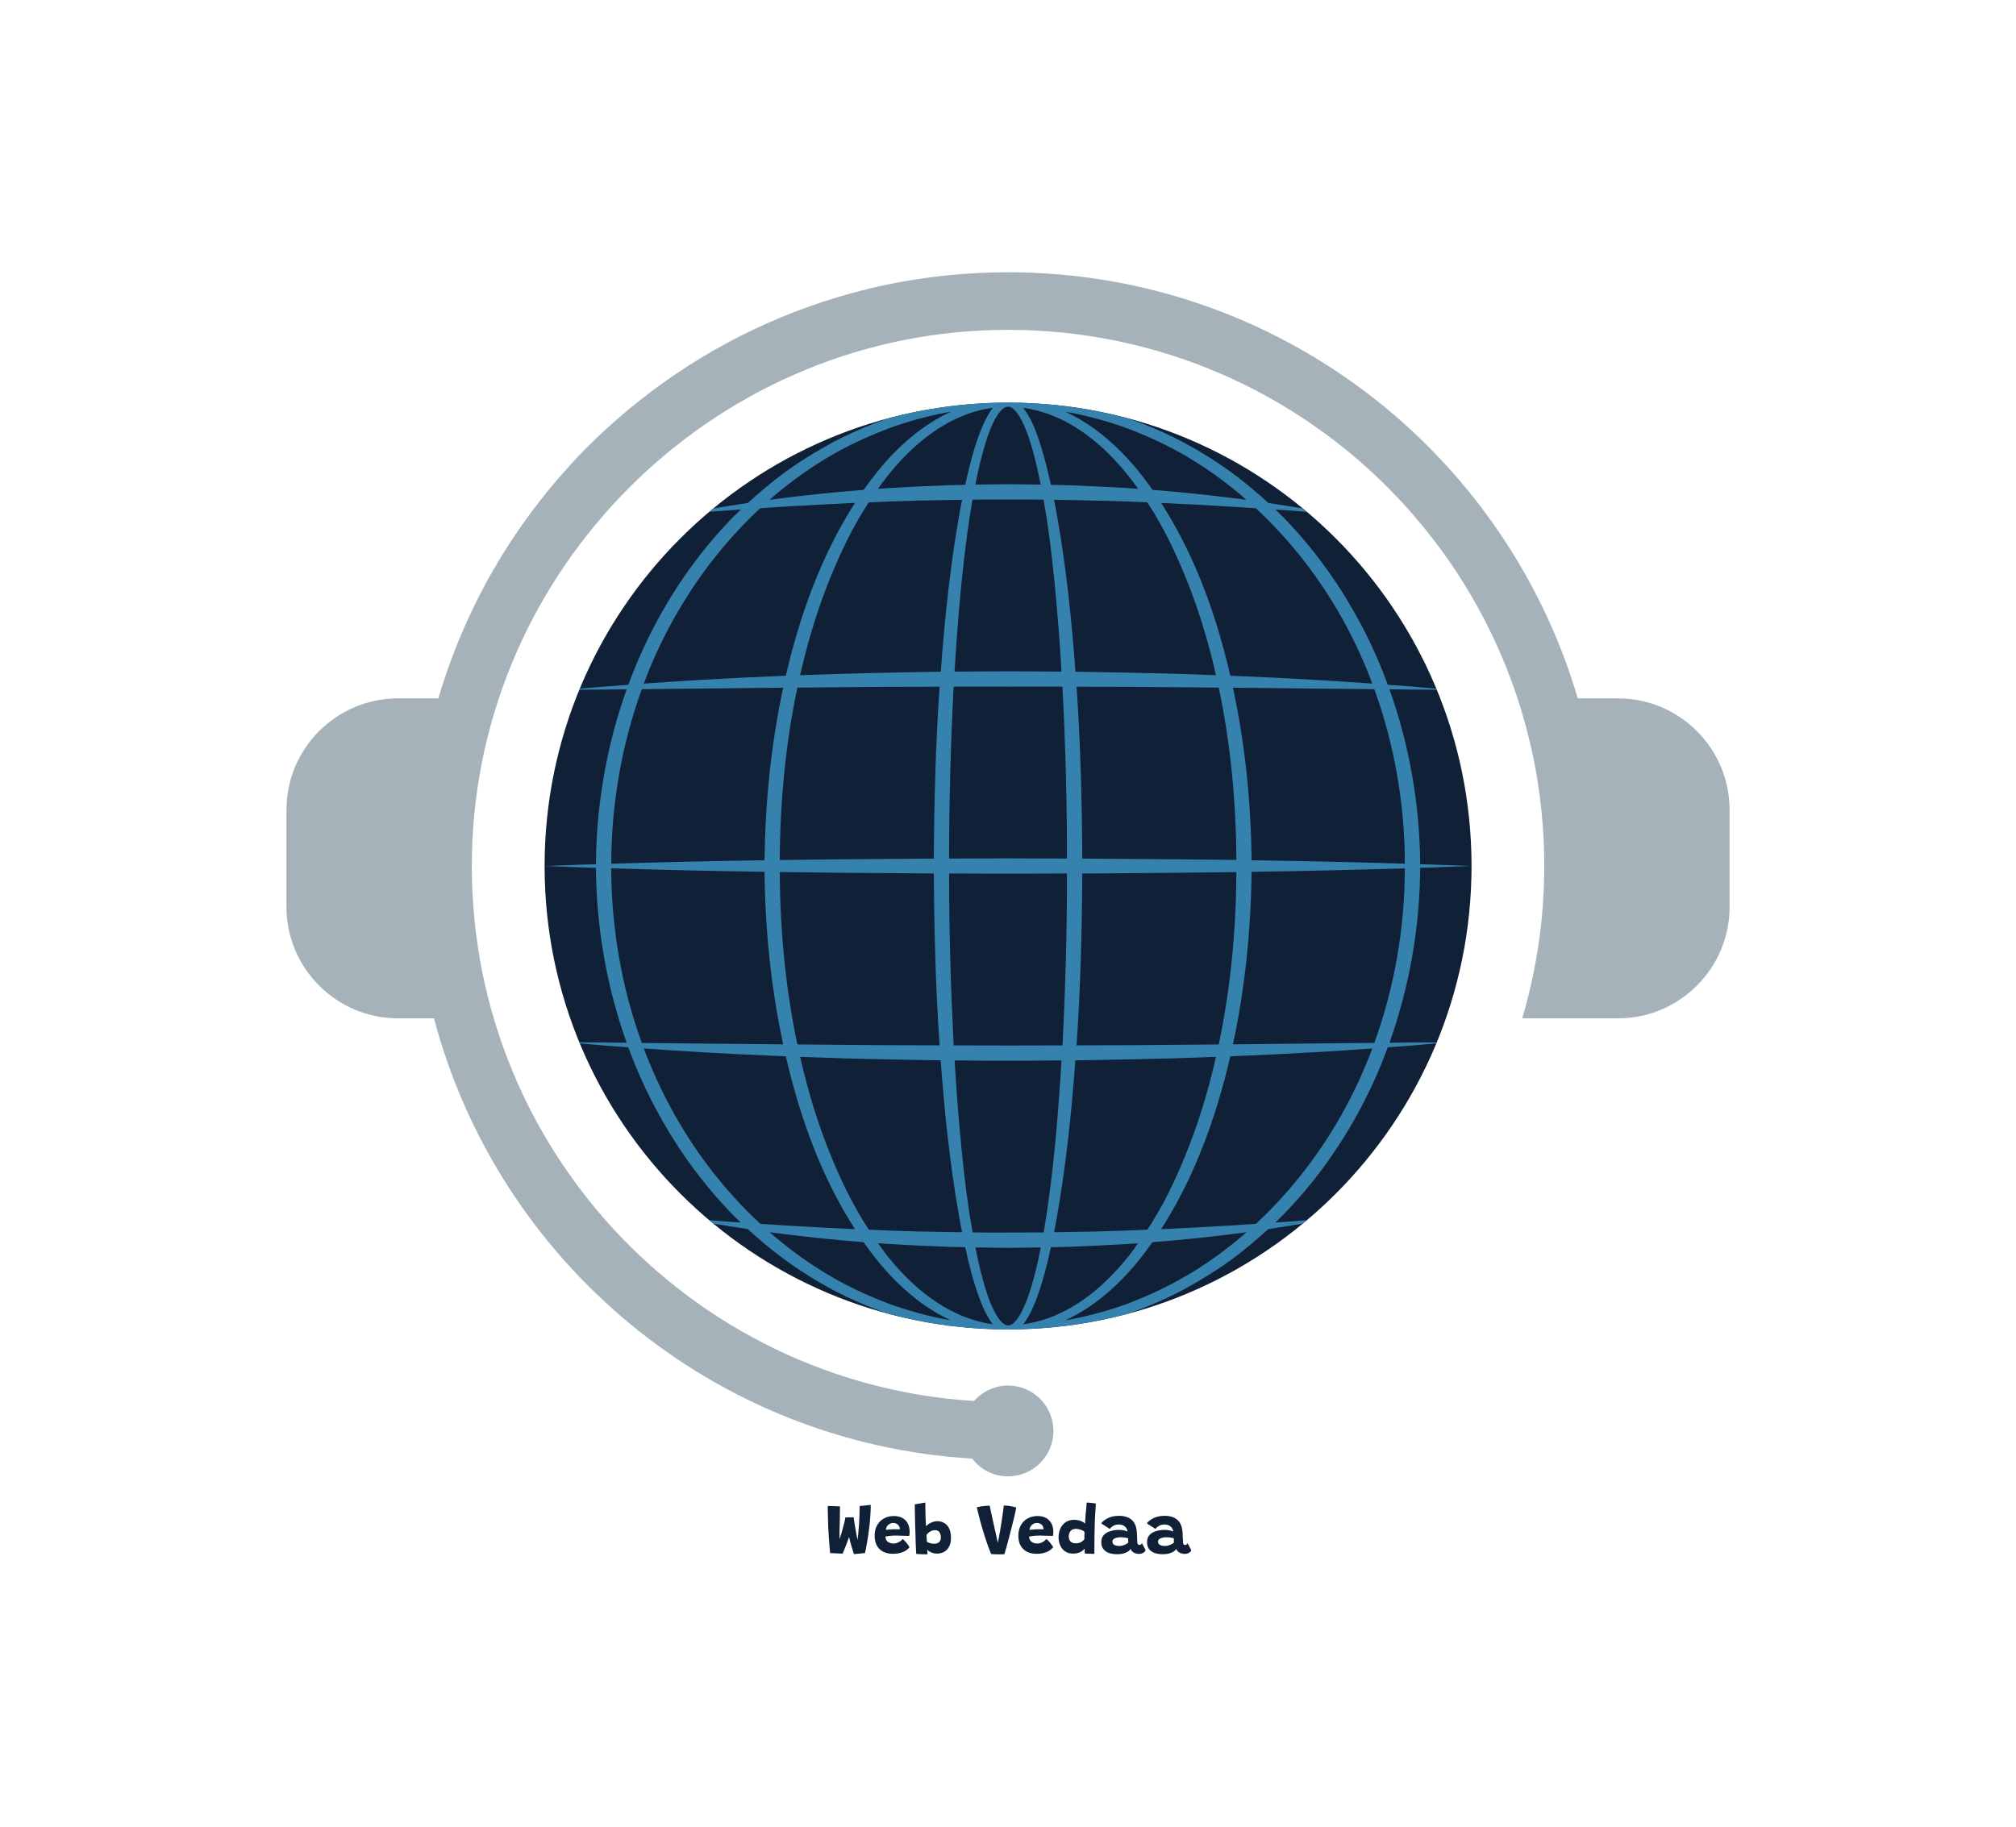 <svg xmlns="http://www.w3.org/2000/svg" version="1.1" xmlns:xlink="http://www.w3.org/1999/xlink" viewBox="0 0 16.343 14.812"><g transform="matrix(0.851,0,0,0.851,6.693,12.183)"><g transform="matrix(1,0,0,1,0,0)" clip-path="url(#SvgjsClipPath76612)"><g clip-path="url(#a576c6b0b-652e-4cd1-8211-1e87aa9e9d157657607f-0ff3-424e-a775-50e89a1c83e8)"><path d=" M 6.153 -6.065 C 6.153 -3.627 4.176 -1.65 1.738 -1.65 C -0.7 -1.65 -2.677 -3.627 -2.677 -6.065 C -2.677 -8.503 -0.7 -10.48 1.738 -10.48 C 4.176 -10.48 6.153 -8.503 6.153 -6.065" fill="#102036" transform="matrix(1,0,0,1,0,0)" fill-rule="nonzero"></path></g><g clip-path="url(#a576c6b0b-652e-4cd1-8211-1e87aa9e9d157657607f-0ff3-424e-a775-50e89a1c83e8)"><path d=" M 7.551 -7.662 L 7.165 -7.662 C 6.476 -10.008 4.308 -11.722 1.738 -11.722 C 1.543 -11.722 1.35 -11.712 1.16 -11.693 C 0.971 -11.674 0.783 -11.645 0.598 -11.607 C 0.48 -11.583 0.363 -11.554 0.248 -11.523 C -0.496 -11.32 -1.178 -10.969 -1.767 -10.504 C -1.831 -10.454 -1.894 -10.401 -1.956 -10.348 C -2.061 -10.257 -2.164 -10.164 -2.262 -10.065 C -2.335 -9.993 -2.405 -9.918 -2.473 -9.841 C -2.798 -9.479 -3.075 -9.076 -3.298 -8.643 C -3.377 -8.487 -3.45 -8.328 -3.515 -8.166 C -3.552 -8.072 -3.588 -7.976 -3.62 -7.88 C -3.645 -7.808 -3.668 -7.735 -3.689 -7.662 L -4.075 -7.662 C -4.659 -7.662 -5.136 -7.185 -5.136 -6.602 L -5.136 -5.674 C -5.136 -5.091 -4.659 -4.614 -4.075 -4.614 L -3.731 -4.614 C -3.118 -2.299 -1.075 -0.567 1.396 -0.419 C 1.475 -0.316 1.598 -0.25 1.738 -0.25 C 1.977 -0.25 2.17 -0.444 2.17 -0.682 C 2.17 -0.921 1.977 -1.115 1.738 -1.115 C 1.614 -1.115 1.496 -1.061 1.414 -0.968 C -1.296 -1.138 -3.434 -3.42 -3.369 -6.188 C -3.305 -8.898 -1.095 -11.108 1.615 -11.172 C 4.492 -11.239 6.846 -8.927 6.846 -6.065 C 6.846 -5.561 6.772 -5.074 6.636 -4.614 L 7.551 -4.614 C 8.134 -4.614 8.611 -5.091 8.611 -5.674 L 8.611 -6.602 C 8.611 -7.185 8.134 -7.662 7.551 -7.662" fill="#a5b2ba" transform="matrix(1,0,0,1,0,0)" fill-rule="nonzero"></path></g><g clip-path="url(#a576c6b0b-652e-4cd1-8211-1e87aa9e9d157657607f-0ff3-424e-a775-50e89a1c83e8)"><path d=" M 5.773 -6.051 L 6.153 -6.065 L 5.773 -6.079 C 5.739 -6.08 5.702 -6.081 5.664 -6.082 C 5.66 -6.65 5.561 -7.218 5.371 -7.749 C 5.444 -7.748 5.517 -7.747 5.589 -7.746 C 5.685 -7.746 5.762 -7.745 5.821 -7.744 C 5.82 -7.748 5.818 -7.752 5.817 -7.755 C 5.759 -7.76 5.683 -7.767 5.59 -7.775 C 5.521 -7.78 5.442 -7.786 5.355 -7.792 C 5.276 -8.01 5.18 -8.222 5.068 -8.425 C 4.874 -8.781 4.633 -9.109 4.355 -9.393 C 4.332 -9.416 4.308 -9.439 4.284 -9.462 C 4.388 -9.455 4.48 -9.448 4.557 -9.441 L 4.583 -9.439 C 4.571 -9.45 4.559 -9.461 4.546 -9.472 C 4.455 -9.486 4.345 -9.505 4.218 -9.524 C 4.119 -9.615 4.016 -9.701 3.909 -9.783 C 3.752 -9.901 3.587 -10.005 3.417 -10.097 C 3.25 -10.187 3.078 -10.26 2.903 -10.323 C 2.523 -10.427 2.132 -10.48 1.738 -10.48 C 1.336 -10.48 0.948 -10.425 0.578 -10.325 C 0.402 -10.261 0.227 -10.187 0.059 -10.097 C -0.11 -10.004 -0.276 -9.901 -0.433 -9.783 C -0.539 -9.701 -0.642 -9.615 -0.741 -9.524 C -0.869 -9.505 -0.979 -9.486 -1.07 -9.472 C -1.083 -9.461 -1.095 -9.45 -1.107 -9.439 L -1.081 -9.442 C -1.004 -9.448 -0.912 -9.455 -0.807 -9.462 C -0.831 -9.439 -0.855 -9.416 -0.878 -9.393 C -1.157 -9.109 -1.397 -8.781 -1.592 -8.425 C -1.703 -8.222 -1.799 -8.01 -1.879 -7.792 C -1.966 -7.786 -2.045 -7.779 -2.114 -7.774 C -2.19 -7.768 -2.265 -7.762 -2.341 -7.755 C -2.343 -7.752 -2.344 -7.748 -2.345 -7.744 C -2.286 -7.745 -2.209 -7.746 -2.113 -7.746 C -2.04 -7.747 -1.968 -7.748 -1.895 -7.749 C -2.085 -7.218 -2.184 -6.65 -2.188 -6.082 C -2.226 -6.081 -2.263 -6.08 -2.297 -6.079 L -2.677 -6.065 L -2.297 -6.051 L -2.188 -6.048 C -2.184 -5.48 -2.085 -4.912 -1.895 -4.381 C -1.975 -4.382 -2.048 -4.382 -2.113 -4.384 C -2.209 -4.384 -2.286 -4.385 -2.345 -4.385 C -2.344 -4.382 -2.343 -4.378 -2.341 -4.375 C -2.283 -4.37 -2.207 -4.363 -2.114 -4.355 C -2.045 -4.35 -1.966 -4.344 -1.88 -4.338 C -1.799 -4.119 -1.704 -3.907 -1.592 -3.705 C -1.398 -3.349 -1.157 -3.021 -0.879 -2.737 C -0.856 -2.713 -0.832 -2.691 -0.808 -2.668 C -0.912 -2.675 -1.004 -2.682 -1.081 -2.688 L -1.107 -2.69 C -1.095 -2.68 -1.083 -2.669 -1.07 -2.658 C -0.98 -2.644 -0.869 -2.625 -0.742 -2.606 C -0.643 -2.515 -0.54 -2.429 -0.433 -2.347 C -0.276 -2.229 -0.111 -2.125 0.059 -2.032 C 0.226 -1.943 0.398 -1.869 0.573 -1.807 C 1.334 -1.598 2.137 -1.598 2.898 -1.805 C 3.074 -1.869 3.249 -1.943 3.417 -2.033 C 3.586 -2.126 3.752 -2.229 3.909 -2.347 C 4.015 -2.429 4.118 -2.515 4.217 -2.606 C 4.344 -2.625 4.455 -2.643 4.546 -2.658 C 4.559 -2.669 4.571 -2.68 4.583 -2.69 C 4.574 -2.69 4.566 -2.689 4.557 -2.688 C 4.466 -2.681 4.374 -2.674 4.283 -2.668 C 4.307 -2.691 4.331 -2.714 4.354 -2.737 C 4.633 -3.021 4.873 -3.349 5.068 -3.705 C 5.179 -3.907 5.275 -4.119 5.355 -4.338 C 5.442 -4.344 5.521 -4.35 5.59 -4.355 C 5.683 -4.363 5.759 -4.37 5.817 -4.375 C 5.818 -4.378 5.82 -4.382 5.821 -4.385 C 5.762 -4.385 5.685 -4.384 5.589 -4.384 C 5.524 -4.383 5.451 -4.382 5.371 -4.381 C 5.561 -4.912 5.66 -5.48 5.664 -6.048 C 5.702 -6.049 5.739 -6.05 5.773 -6.051 M 5.518 -6.087 C 5.31 -6.093 5.058 -6.101 4.773 -6.107 C 4.553 -6.112 4.312 -6.116 4.058 -6.12 C 4.052 -6.674 3.996 -7.228 3.88 -7.764 C 4.15 -7.761 4.403 -7.759 4.634 -7.756 C 4.854 -7.753 5.053 -7.752 5.227 -7.75 C 5.419 -7.221 5.517 -6.654 5.518 -6.087 M 3.287 -7.898 C 3.04 -7.904 2.784 -7.91 2.525 -7.914 C 2.477 -7.915 2.428 -7.915 2.38 -7.916 C 2.343 -8.422 2.29 -8.921 2.205 -9.4 C 2.196 -9.452 2.186 -9.503 2.176 -9.554 C 2.222 -9.553 2.268 -9.553 2.313 -9.552 C 2.503 -9.549 2.689 -9.544 2.87 -9.538 C 2.936 -9.535 3 -9.533 3.064 -9.53 C 3.097 -9.48 3.129 -9.43 3.158 -9.378 C 3.238 -9.242 3.308 -9.099 3.371 -8.953 C 3.501 -8.66 3.603 -8.351 3.683 -8.033 C 3.696 -7.984 3.707 -7.933 3.718 -7.883 C 3.578 -7.889 3.434 -7.893 3.287 -7.898 M 3.745 -7.765 C 3.858 -7.23 3.91 -6.676 3.913 -6.123 C 3.734 -6.125 3.549 -6.127 3.359 -6.129 L 2.561 -6.135 L 2.445 -6.136 C 2.442 -6.681 2.428 -7.227 2.391 -7.763 C 2.391 -7.767 2.391 -7.77 2.39 -7.774 C 2.435 -7.774 2.479 -7.774 2.524 -7.773 C 2.783 -7.773 3.038 -7.772 3.284 -7.769 C 3.442 -7.768 3.595 -7.766 3.745 -7.765 M 1.738 -5.992 L 2.299 -5.994 C 2.3 -5.451 2.284 -4.908 2.258 -4.375 C 2.257 -4.368 2.257 -4.362 2.256 -4.356 C 2.084 -4.355 1.911 -4.355 1.738 -4.355 C 1.565 -4.355 1.392 -4.355 1.22 -4.356 C 1.22 -4.362 1.219 -4.368 1.219 -4.375 C 1.192 -4.908 1.176 -5.45 1.176 -5.994 L 1.738 -5.992 M 1.176 -6.136 C 1.176 -6.679 1.192 -7.222 1.218 -7.755 C 1.219 -7.762 1.219 -7.768 1.22 -7.774 C 1.392 -7.775 1.565 -7.775 1.738 -7.774 C 1.911 -7.775 2.084 -7.775 2.256 -7.774 C 2.256 -7.768 2.257 -7.762 2.257 -7.755 C 2.284 -7.222 2.3 -6.679 2.299 -6.136 L 1.738 -6.138 L 1.176 -6.136 M 2.198 -8.582 C 2.218 -8.363 2.234 -8.14 2.247 -7.917 C 2.078 -7.918 1.908 -7.92 1.738 -7.92 C 1.568 -7.92 1.398 -7.918 1.228 -7.917 C 1.259 -8.418 1.3 -8.911 1.371 -9.384 C 1.38 -9.441 1.389 -9.499 1.399 -9.556 C 1.512 -9.557 1.625 -9.557 1.738 -9.557 C 1.851 -9.557 1.964 -9.557 2.076 -9.556 C 2.086 -9.499 2.096 -9.441 2.105 -9.384 C 2.145 -9.122 2.174 -8.854 2.198 -8.582 M 1.271 -9.4 C 1.187 -8.921 1.134 -8.422 1.097 -7.916 C 1.048 -7.915 0.999 -7.915 0.951 -7.914 C 0.692 -7.91 0.436 -7.904 0.189 -7.897 C 0.042 -7.893 -0.102 -7.888 -0.243 -7.883 C -0.231 -7.933 -0.22 -7.984 -0.207 -8.033 C -0.128 -8.351 -0.025 -8.66 0.104 -8.953 C 0.168 -9.099 0.238 -9.242 0.317 -9.378 C 0.347 -9.43 0.379 -9.48 0.411 -9.53 C 0.475 -9.533 0.54 -9.535 0.606 -9.538 C 0.787 -9.545 0.973 -9.55 1.163 -9.552 C 1.208 -9.553 1.254 -9.554 1.3 -9.554 C 1.29 -9.503 1.28 -9.452 1.271 -9.4 M 0.191 -7.769 C 0.438 -7.772 0.693 -7.773 0.952 -7.773 C 0.997 -7.774 1.042 -7.774 1.086 -7.774 C 1.086 -7.77 1.085 -7.767 1.085 -7.763 C 1.048 -7.227 1.034 -6.682 1.031 -6.136 L 0.915 -6.135 L 0.117 -6.129 C -0.073 -6.127 -0.258 -6.125 -0.437 -6.122 C -0.434 -6.675 -0.382 -7.23 -0.269 -7.765 C -0.12 -7.767 0.034 -7.768 0.191 -7.769 M 0.117 -6.001 L 0.915 -5.995 L 1.031 -5.994 C 1.034 -5.449 1.048 -4.903 1.085 -4.367 C 1.085 -4.363 1.085 -4.36 1.086 -4.356 C 1.041 -4.356 0.997 -4.356 0.952 -4.357 C 0.693 -4.357 0.438 -4.358 0.191 -4.361 C 0.034 -4.362 -0.119 -4.363 -0.269 -4.365 C -0.382 -4.899 -0.434 -5.453 -0.437 -6.008 C -0.258 -6.005 -0.073 -6.003 0.117 -6.001 M 0.189 -4.232 C 0.436 -4.226 0.692 -4.22 0.951 -4.216 C 0.999 -4.215 1.048 -4.215 1.096 -4.214 C 1.133 -3.708 1.186 -3.209 1.271 -2.73 C 1.28 -2.678 1.29 -2.627 1.3 -2.576 C 1.254 -2.576 1.208 -2.577 1.163 -2.578 C 0.973 -2.58 0.787 -2.585 0.606 -2.592 C 0.54 -2.595 0.476 -2.597 0.412 -2.6 C 0.379 -2.65 0.347 -2.7 0.318 -2.752 C 0.238 -2.888 0.168 -3.031 0.104 -3.177 C -0.025 -3.47 -0.127 -3.779 -0.207 -4.097 C -0.22 -4.146 -0.231 -4.197 -0.242 -4.247 C -0.102 -4.242 0.042 -4.237 0.189 -4.232 M 1.278 -3.548 C 1.258 -3.767 1.242 -3.989 1.229 -4.213 C 1.398 -4.211 1.568 -4.21 1.738 -4.21 C 1.908 -4.21 2.078 -4.211 2.247 -4.213 C 2.217 -3.712 2.176 -3.219 2.105 -2.746 C 2.096 -2.689 2.087 -2.632 2.077 -2.574 C 1.964 -2.573 1.851 -2.573 1.738 -2.573 C 1.625 -2.572 1.512 -2.573 1.4 -2.574 C 1.39 -2.632 1.38 -2.689 1.371 -2.746 C 1.331 -3.008 1.302 -3.276 1.278 -3.548 M 2.205 -2.73 C 2.289 -3.209 2.342 -3.707 2.379 -4.214 C 2.428 -4.215 2.477 -4.215 2.525 -4.216 C 2.784 -4.22 3.04 -4.226 3.287 -4.232 C 3.434 -4.237 3.578 -4.241 3.718 -4.247 C 3.707 -4.196 3.696 -4.146 3.683 -4.097 C 3.604 -3.779 3.5 -3.47 3.372 -3.177 C 3.308 -3.03 3.238 -2.887 3.159 -2.752 C 3.129 -2.7 3.097 -2.65 3.065 -2.6 C 3 -2.597 2.935 -2.595 2.87 -2.592 C 2.689 -2.585 2.503 -2.58 2.313 -2.578 C 2.268 -2.577 2.222 -2.576 2.176 -2.576 C 2.186 -2.627 2.196 -2.678 2.205 -2.73 M 3.284 -4.361 C 3.038 -4.358 2.783 -4.357 2.524 -4.357 C 2.479 -4.356 2.434 -4.356 2.39 -4.356 L 2.391 -4.367 C 2.428 -4.903 2.442 -5.448 2.445 -5.994 L 2.561 -5.994 L 3.359 -6.001 C 3.549 -6.003 3.734 -6.005 3.913 -6.007 C 3.91 -5.454 3.858 -4.9 3.745 -4.365 C 3.595 -4.363 3.442 -4.362 3.284 -4.361 M 4.954 -8.363 C 5.051 -8.182 5.136 -7.995 5.208 -7.803 C 5.04 -7.815 4.848 -7.828 4.637 -7.84 C 4.398 -7.854 4.135 -7.867 3.855 -7.878 C 3.84 -7.941 3.826 -8.004 3.809 -8.066 C 3.675 -8.584 3.479 -9.087 3.196 -9.524 C 3.434 -9.514 3.658 -9.502 3.858 -9.489 C 3.942 -9.484 4.022 -9.479 4.098 -9.474 C 4.438 -9.159 4.729 -8.781 4.954 -8.363 M 2.332 -10.385 C 2.512 -10.35 2.688 -10.301 2.861 -10.24 C 3.034 -10.175 3.204 -10.099 3.368 -10.008 C 3.596 -9.881 3.81 -9.728 4.009 -9.554 C 3.961 -9.56 3.912 -9.567 3.861 -9.573 C 3.613 -9.604 3.364 -9.629 3.114 -9.649 C 3.071 -9.711 3.025 -9.772 2.977 -9.831 C 2.786 -10.064 2.556 -10.268 2.286 -10.392 C 2.302 -10.39 2.317 -10.387 2.332 -10.385 M 2.207 -10.337 C 2.477 -10.218 2.707 -10.008 2.897 -9.766 C 2.925 -9.732 2.95 -9.695 2.976 -9.659 C 2.942 -9.661 2.908 -9.664 2.873 -9.666 C 2.692 -9.677 2.505 -9.686 2.315 -9.693 C 2.259 -9.695 2.203 -9.696 2.146 -9.697 C 2.111 -9.858 2.071 -10.016 2.016 -10.169 C 1.994 -10.23 1.969 -10.291 1.937 -10.349 C 1.92 -10.376 1.903 -10.404 1.883 -10.43 C 1.994 -10.415 2.103 -10.383 2.207 -10.337 M 1.655 -10.386 C 1.663 -10.397 1.673 -10.408 1.682 -10.415 C 1.687 -10.419 1.692 -10.425 1.696 -10.427 C 1.7 -10.429 1.704 -10.431 1.707 -10.434 C 1.714 -10.437 1.72 -10.439 1.725 -10.44 C 1.733 -10.441 1.74 -10.441 1.748 -10.441 L 1.75 -10.44 C 1.754 -10.44 1.759 -10.439 1.764 -10.436 C 1.804 -10.416 1.84 -10.363 1.867 -10.312 C 1.895 -10.258 1.917 -10.2 1.938 -10.141 C 1.984 -9.999 2.019 -9.851 2.049 -9.699 C 1.945 -9.701 1.842 -9.702 1.738 -9.703 C 1.634 -9.702 1.53 -9.701 1.426 -9.699 C 1.456 -9.851 1.491 -9.999 1.538 -10.141 C 1.558 -10.2 1.581 -10.258 1.608 -10.312 C 1.623 -10.338 1.637 -10.365 1.655 -10.386 M 1.594 -10.431 C 1.572 -10.405 1.556 -10.377 1.54 -10.349 C 1.508 -10.291 1.483 -10.23 1.46 -10.169 C 1.405 -10.016 1.365 -9.858 1.33 -9.697 C 1.274 -9.696 1.217 -9.695 1.161 -9.693 C 0.975 -9.686 0.789 -9.677 0.603 -9.666 C 0.568 -9.664 0.534 -9.661 0.499 -9.659 C 0.525 -9.695 0.55 -9.732 0.578 -9.767 C 0.769 -10.009 0.999 -10.219 1.269 -10.338 C 1.372 -10.384 1.482 -10.416 1.594 -10.431 M 0.107 -10.008 C 0.272 -10.099 0.442 -10.175 0.615 -10.24 C 0.787 -10.302 0.964 -10.35 1.144 -10.385 C 1.16 -10.388 1.176 -10.39 1.192 -10.393 C 0.922 -10.269 0.691 -10.064 0.499 -9.83 C 0.452 -9.771 0.406 -9.711 0.362 -9.649 C 0.062 -9.625 -0.237 -9.594 -0.535 -9.554 C -0.335 -9.728 -0.12 -9.882 0.107 -10.008 M -1.478 -8.363 C -1.253 -8.781 -0.962 -9.159 -0.623 -9.474 C -0.547 -9.479 -0.467 -9.484 -0.382 -9.49 C -0.181 -9.502 0.042 -9.514 0.28 -9.525 C -0.002 -9.087 -0.198 -8.584 -0.333 -8.066 C -0.349 -8.003 -0.364 -7.941 -0.379 -7.878 C -0.659 -7.867 -0.922 -7.854 -1.161 -7.84 C -1.351 -7.829 -1.542 -7.817 -1.732 -7.803 C -1.661 -7.995 -1.576 -8.182 -1.478 -8.363 M -1.751 -7.75 C -1.578 -7.752 -1.379 -7.754 -1.158 -7.756 C -0.927 -7.759 -0.673 -7.761 -0.404 -7.764 C -0.52 -7.228 -0.575 -6.675 -0.582 -6.12 C -0.836 -6.116 -1.077 -6.112 -1.297 -6.107 C -1.582 -6.101 -1.834 -6.093 -2.042 -6.087 C -2.041 -6.654 -1.943 -7.221 -1.751 -7.75 M -2.042 -6.043 C -1.834 -6.037 -1.582 -6.029 -1.297 -6.023 C -1.077 -6.018 -0.836 -6.014 -0.582 -6.01 C -0.576 -5.457 -0.52 -4.902 -0.404 -4.366 C -0.674 -4.368 -0.927 -4.371 -1.158 -4.373 C -1.378 -4.376 -1.577 -4.378 -1.751 -4.379 C -1.943 -4.908 -2.041 -5.476 -2.042 -6.043 M -1.478 -3.767 C -1.575 -3.948 -1.66 -4.135 -1.732 -4.327 C -1.564 -4.315 -1.372 -4.302 -1.161 -4.29 C -0.9 -4.275 -0.64 -4.262 -0.379 -4.252 C -0.364 -4.189 -0.35 -4.126 -0.333 -4.064 C -0.199 -3.546 -0.003 -3.043 0.28 -2.605 C 0.059 -2.615 -0.161 -2.627 -0.382 -2.64 C -0.466 -2.646 -0.546 -2.651 -0.622 -2.656 C -0.962 -2.971 -1.253 -3.349 -1.478 -3.767 M 1.144 -1.745 C 0.964 -1.78 0.788 -1.829 0.615 -1.89 C 0.442 -1.955 0.272 -2.031 0.108 -2.122 C -0.12 -2.249 -0.334 -2.402 -0.534 -2.576 C -0.486 -2.57 -0.437 -2.563 -0.385 -2.557 C -0.137 -2.526 0.112 -2.501 0.362 -2.481 C 0.405 -2.419 0.451 -2.358 0.499 -2.299 C 0.69 -2.066 0.92 -1.862 1.19 -1.738 C 1.174 -1.74 1.159 -1.742 1.144 -1.745 M 1.269 -1.793 C 0.999 -1.912 0.769 -2.121 0.578 -2.363 C 0.551 -2.398 0.526 -2.435 0.5 -2.471 C 0.534 -2.469 0.568 -2.466 0.603 -2.464 C 0.784 -2.453 0.971 -2.444 1.161 -2.437 C 1.217 -2.435 1.273 -2.434 1.33 -2.433 C 1.364 -2.272 1.405 -2.114 1.46 -1.961 C 1.482 -1.9 1.507 -1.839 1.539 -1.781 C 1.556 -1.754 1.572 -1.725 1.593 -1.699 C 1.482 -1.715 1.372 -1.747 1.269 -1.793 M 1.821 -1.744 C 1.813 -1.733 1.804 -1.723 1.793 -1.714 C 1.789 -1.711 1.784 -1.704 1.78 -1.702 C 1.776 -1.701 1.772 -1.698 1.769 -1.696 C 1.763 -1.693 1.757 -1.691 1.751 -1.689 C 1.743 -1.689 1.736 -1.689 1.728 -1.689 L 1.726 -1.69 C 1.722 -1.69 1.717 -1.69 1.712 -1.694 C 1.672 -1.714 1.636 -1.766 1.609 -1.818 C 1.581 -1.872 1.558 -1.93 1.538 -1.989 C 1.492 -2.131 1.456 -2.279 1.427 -2.431 C 1.53 -2.429 1.634 -2.428 1.738 -2.427 C 1.842 -2.428 1.946 -2.429 2.05 -2.431 C 2.02 -2.279 1.985 -2.13 1.938 -1.989 C 1.918 -1.93 1.895 -1.871 1.867 -1.818 C 1.853 -1.792 1.839 -1.765 1.821 -1.744 M 1.882 -1.699 C 1.904 -1.725 1.92 -1.753 1.936 -1.781 C 1.968 -1.839 1.993 -1.9 2.016 -1.961 C 2.071 -2.114 2.111 -2.272 2.146 -2.433 C 2.202 -2.434 2.259 -2.435 2.315 -2.437 C 2.505 -2.444 2.692 -2.453 2.873 -2.464 C 2.908 -2.466 2.942 -2.468 2.976 -2.471 C 2.95 -2.435 2.925 -2.398 2.898 -2.363 C 2.707 -2.121 2.477 -1.911 2.207 -1.792 C 2.104 -1.746 1.994 -1.714 1.882 -1.699 M 3.368 -2.122 C 3.204 -2.03 3.034 -1.955 2.861 -1.889 C 2.689 -1.828 2.512 -1.78 2.332 -1.745 C 2.316 -1.742 2.3 -1.74 2.284 -1.737 C 2.554 -1.861 2.785 -2.066 2.977 -2.3 C 3.024 -2.358 3.07 -2.419 3.113 -2.481 C 3.413 -2.504 3.712 -2.536 4.01 -2.576 C 3.811 -2.402 3.596 -2.248 3.368 -2.122 M 4.954 -3.767 C 4.729 -3.349 4.438 -2.971 4.099 -2.656 L 3.858 -2.64 C 3.637 -2.627 3.416 -2.615 3.196 -2.605 C 3.478 -3.043 3.674 -3.546 3.809 -4.064 C 3.825 -4.126 3.84 -4.189 3.855 -4.252 C 4.135 -4.263 4.398 -4.276 4.637 -4.29 C 4.848 -4.301 5.04 -4.315 5.208 -4.327 C 5.136 -4.135 5.051 -3.947 4.954 -3.767 M 5.227 -4.38 C 5.054 -4.378 4.854 -4.377 4.634 -4.374 C 4.403 -4.371 4.149 -4.369 3.88 -4.366 C 3.996 -4.902 4.051 -5.456 4.058 -6.01 C 4.312 -6.013 4.553 -6.018 4.773 -6.023 C 5.058 -6.029 5.31 -6.037 5.518 -6.043 C 5.517 -5.476 5.419 -4.909 5.227 -4.38" fill="#3682ae" transform="matrix(1,0,0,1,0,0)" fill-rule="nonzero"></path></g></g><g><path d=" M 0.269 0.491 Q 0.264 0.474 0.258 0.454 Q 0.252 0.433 0.245 0.412 Q 0.239 0.391 0.234 0.371 Q 0.229 0.35 0.225 0.334 Q 0.22 0.317 0.219 0.306 L 0.232 0.304 Q 0.23 0.309 0.226 0.321 Q 0.221 0.333 0.215 0.35 Q 0.209 0.368 0.202 0.387 Q 0.195 0.406 0.187 0.425 Q 0.18 0.444 0.173 0.46 Q 0.167 0.476 0.162 0.486 L 0.043 0.481 Q 0.04 0.455 0.037 0.417 Q 0.034 0.38 0.031 0.334 Q 0.028 0.289 0.025 0.239 Q 0.023 0.189 0.022 0.136 Q 0.02 0.084 0.02 0.032 L 0.137 0.036 Q 0.137 0.065 0.136 0.1 Q 0.136 0.136 0.135 0.174 Q 0.134 0.212 0.133 0.248 Q 0.133 0.284 0.132 0.313 Q 0.132 0.343 0.132 0.362 L 0.126 0.368 Q 0.13 0.358 0.135 0.34 Q 0.141 0.323 0.148 0.301 Q 0.154 0.279 0.161 0.256 Q 0.168 0.233 0.173 0.211 Q 0.179 0.188 0.183 0.171 Q 0.187 0.153 0.188 0.141 L 0.267 0.14 Q 0.267 0.146 0.27 0.164 Q 0.272 0.183 0.277 0.208 Q 0.281 0.233 0.286 0.261 Q 0.291 0.289 0.296 0.315 Q 0.301 0.341 0.305 0.361 Q 0.31 0.381 0.313 0.389 L 0.298 0.39 Q 0.305 0.355 0.31 0.308 Q 0.314 0.261 0.318 0.21 Q 0.321 0.159 0.323 0.112 Q 0.324 0.066 0.324 0.033 L 0.43 0.022 Q 0.43 0.081 0.425 0.141 Q 0.421 0.202 0.413 0.258 Q 0.406 0.314 0.398 0.361 Q 0.39 0.408 0.384 0.439 Q 0.378 0.471 0.375 0.481 L 0.269 0.491 M 0.799 0.426 Q 0.79 0.437 0.775 0.449 Q 0.761 0.46 0.742 0.469 Q 0.722 0.477 0.697 0.483 Q 0.672 0.488 0.64 0.488 Q 0.59 0.488 0.55 0.469 Q 0.511 0.449 0.489 0.411 Q 0.467 0.373 0.467 0.316 Q 0.467 0.259 0.49 0.217 Q 0.513 0.175 0.554 0.152 Q 0.595 0.128 0.649 0.128 Q 0.719 0.128 0.759 0.167 Q 0.798 0.205 0.8 0.273 Q 0.8 0.286 0.8 0.296 Q 0.799 0.306 0.797 0.317 Q 0.792 0.317 0.775 0.317 Q 0.759 0.316 0.738 0.316 Q 0.718 0.315 0.699 0.315 Q 0.681 0.314 0.672 0.314 Q 0.643 0.314 0.616 0.317 Q 0.588 0.32 0.57 0.323 Q 0.57 0.329 0.571 0.335 Q 0.572 0.341 0.573 0.346 Q 0.578 0.36 0.588 0.37 Q 0.599 0.379 0.615 0.385 Q 0.63 0.39 0.647 0.39 Q 0.663 0.39 0.676 0.386 Q 0.688 0.382 0.699 0.376 Q 0.71 0.369 0.719 0.362 Q 0.728 0.354 0.735 0.347 Q 0.738 0.348 0.746 0.357 Q 0.754 0.365 0.765 0.377 Q 0.775 0.389 0.785 0.402 Q 0.794 0.415 0.799 0.426 M 0.574 0.26 Q 0.589 0.258 0.611 0.256 Q 0.633 0.254 0.662 0.254 Q 0.678 0.254 0.69 0.254 Q 0.703 0.254 0.708 0.255 Q 0.708 0.248 0.706 0.239 Q 0.703 0.228 0.695 0.217 Q 0.687 0.207 0.675 0.201 Q 0.663 0.194 0.645 0.194 Q 0.624 0.194 0.608 0.204 Q 0.592 0.213 0.583 0.228 Q 0.575 0.243 0.574 0.26 M 0.863 0.489 Q 0.862 0.477 0.861 0.449 Q 0.86 0.421 0.858 0.384 Q 0.857 0.346 0.856 0.302 Q 0.854 0.259 0.853 0.215 Q 0.852 0.171 0.851 0.132 Q 0.85 0.092 0.85 0.062 Q 0.849 0.032 0.849 0.017 Q 0.854 0.016 0.881 0.011 Q 0.909 0.006 0.95 0 Q 0.95 0.021 0.95 0.058 Q 0.951 0.094 0.952 0.138 Q 0.953 0.182 0.956 0.225 Q 0.963 0.218 0.974 0.209 Q 0.985 0.201 0.999 0.194 Q 1.013 0.186 1.03 0.182 Q 1.046 0.177 1.063 0.177 Q 1.103 0.177 1.132 0.196 Q 1.162 0.214 1.178 0.249 Q 1.194 0.285 1.194 0.338 Q 1.194 0.406 1.158 0.446 Q 1.122 0.486 1.06 0.486 Q 1.036 0.486 1.017 0.479 Q 0.998 0.472 0.986 0.464 Q 0.973 0.455 0.968 0.448 Q 0.968 0.454 0.969 0.464 Q 0.969 0.474 0.97 0.482 Q 0.97 0.49 0.97 0.493 Q 0.941 0.493 0.913 0.492 Q 0.884 0.491 0.863 0.489 M 0.965 0.373 Q 0.97 0.376 0.98 0.381 Q 0.99 0.385 1.004 0.389 Q 1.017 0.392 1.032 0.392 Q 1.066 0.392 1.082 0.376 Q 1.098 0.361 1.098 0.33 Q 1.098 0.312 1.092 0.297 Q 1.087 0.282 1.075 0.272 Q 1.062 0.263 1.043 0.263 Q 1.021 0.263 1.005 0.271 Q 0.989 0.278 0.978 0.289 Q 0.967 0.299 0.961 0.307 Q 0.961 0.31 0.961 0.317 Q 0.962 0.323 0.962 0.332 Q 0.963 0.34 0.963 0.348 Q 0.964 0.357 0.964 0.363 Q 0.964 0.37 0.965 0.373 M 1.644 0.493 Q 1.625 0.493 1.606 0.492 Q 1.588 0.491 1.577 0.49 Q 1.565 0.463 1.549 0.419 Q 1.533 0.376 1.517 0.324 Q 1.5 0.273 1.485 0.22 Q 1.47 0.168 1.459 0.122 Q 1.447 0.076 1.44 0.045 Q 1.457 0.04 1.48 0.036 Q 1.504 0.033 1.526 0.031 Q 1.549 0.029 1.563 0.029 Q 1.564 0.035 1.568 0.054 Q 1.572 0.074 1.579 0.104 Q 1.585 0.133 1.593 0.17 Q 1.601 0.207 1.61 0.246 Q 1.619 0.286 1.628 0.326 Q 1.636 0.366 1.644 0.402 L 1.635 0.404 Q 1.641 0.38 1.648 0.345 Q 1.655 0.309 1.662 0.269 Q 1.669 0.229 1.675 0.189 Q 1.681 0.149 1.686 0.115 Q 1.691 0.08 1.694 0.057 Q 1.696 0.034 1.697 0.028 Q 1.724 0.028 1.757 0.033 Q 1.79 0.038 1.816 0.047 Q 1.805 0.105 1.79 0.165 Q 1.776 0.224 1.761 0.28 Q 1.747 0.335 1.735 0.38 Q 1.722 0.425 1.714 0.454 Q 1.705 0.484 1.703 0.492 Q 1.693 0.493 1.677 0.493 Q 1.661 0.493 1.644 0.493 M 2.168 0.426 Q 2.158 0.437 2.144 0.449 Q 2.13 0.46 2.111 0.469 Q 2.091 0.477 2.066 0.483 Q 2.04 0.488 2.009 0.488 Q 1.958 0.488 1.919 0.469 Q 1.88 0.449 1.858 0.411 Q 1.836 0.373 1.836 0.316 Q 1.836 0.259 1.859 0.217 Q 1.882 0.175 1.923 0.152 Q 1.964 0.128 2.018 0.128 Q 2.088 0.128 2.127 0.167 Q 2.167 0.205 2.169 0.273 Q 2.169 0.286 2.168 0.296 Q 2.168 0.306 2.166 0.317 Q 2.161 0.317 2.144 0.317 Q 2.128 0.316 2.107 0.316 Q 2.086 0.315 2.068 0.315 Q 2.05 0.314 2.041 0.314 Q 2.012 0.314 1.985 0.317 Q 1.957 0.32 1.939 0.323 Q 1.939 0.329 1.939 0.335 Q 1.94 0.341 1.942 0.346 Q 1.946 0.36 1.957 0.37 Q 1.968 0.379 1.984 0.385 Q 1.999 0.39 2.016 0.39 Q 2.031 0.39 2.044 0.386 Q 2.057 0.382 2.068 0.376 Q 2.079 0.369 2.088 0.362 Q 2.097 0.354 2.104 0.347 Q 2.106 0.348 2.115 0.357 Q 2.123 0.365 2.134 0.377 Q 2.144 0.389 2.153 0.402 Q 2.163 0.415 2.168 0.426 M 1.942 0.26 Q 1.957 0.258 1.98 0.256 Q 2.002 0.254 2.031 0.254 Q 2.047 0.254 2.059 0.254 Q 2.071 0.254 2.076 0.255 Q 2.076 0.248 2.074 0.239 Q 2.072 0.228 2.064 0.217 Q 2.056 0.207 2.044 0.201 Q 2.031 0.194 2.014 0.194 Q 1.993 0.194 1.977 0.204 Q 1.961 0.213 1.952 0.228 Q 1.943 0.243 1.942 0.26 M 2.469 0.485 Q 2.469 0.48 2.468 0.472 Q 2.468 0.463 2.468 0.454 Q 2.468 0.445 2.468 0.439 Q 2.463 0.445 2.455 0.452 Q 2.446 0.46 2.433 0.468 Q 2.419 0.476 2.4 0.481 Q 2.381 0.486 2.356 0.486 Q 2.313 0.486 2.283 0.466 Q 2.252 0.445 2.236 0.41 Q 2.219 0.374 2.219 0.33 Q 2.219 0.286 2.236 0.248 Q 2.252 0.211 2.286 0.187 Q 2.319 0.164 2.369 0.164 Q 2.395 0.164 2.415 0.17 Q 2.436 0.175 2.45 0.184 Q 2.465 0.193 2.471 0.201 Q 2.472 0.183 2.474 0.159 Q 2.475 0.135 2.477 0.109 Q 2.48 0.084 2.482 0.061 Q 2.484 0.038 2.485 0.022 Q 2.487 0.006 2.487 0 Q 2.507 0 2.531 0.003 Q 2.556 0.005 2.574 0.01 Q 2.569 0.087 2.565 0.163 Q 2.562 0.24 2.561 0.32 Q 2.56 0.401 2.56 0.488 Q 2.552 0.488 2.534 0.488 Q 2.517 0.488 2.498 0.487 Q 2.48 0.486 2.469 0.485 M 2.384 0.388 Q 2.398 0.388 2.411 0.385 Q 2.423 0.382 2.434 0.376 Q 2.444 0.37 2.452 0.363 Q 2.46 0.356 2.465 0.349 Q 2.465 0.342 2.465 0.332 Q 2.465 0.323 2.465 0.312 Q 2.466 0.302 2.466 0.293 Q 2.466 0.284 2.466 0.279 Q 2.459 0.272 2.446 0.265 Q 2.433 0.259 2.417 0.255 Q 2.401 0.25 2.385 0.25 Q 2.352 0.25 2.334 0.27 Q 2.316 0.29 2.316 0.321 Q 2.316 0.354 2.333 0.371 Q 2.351 0.388 2.384 0.388 M 2.777 0.492 Q 2.736 0.492 2.701 0.481 Q 2.667 0.469 2.647 0.444 Q 2.626 0.419 2.626 0.377 Q 2.626 0.335 2.65 0.309 Q 2.674 0.283 2.713 0.272 Q 2.751 0.26 2.796 0.26 Q 2.814 0.26 2.83 0.263 Q 2.846 0.265 2.858 0.269 Q 2.87 0.273 2.876 0.276 Q 2.875 0.267 2.872 0.258 Q 2.869 0.248 2.863 0.241 Q 2.853 0.227 2.836 0.218 Q 2.819 0.209 2.79 0.209 Q 2.762 0.209 2.74 0.222 Q 2.718 0.235 2.707 0.251 L 2.625 0.198 Q 2.64 0.177 2.666 0.161 Q 2.691 0.144 2.724 0.135 Q 2.757 0.126 2.793 0.126 Q 2.852 0.126 2.889 0.146 Q 2.926 0.165 2.944 0.2 Q 2.952 0.217 2.958 0.237 Q 2.963 0.257 2.965 0.284 Q 2.966 0.306 2.967 0.326 Q 2.968 0.345 2.968 0.363 Q 2.969 0.388 2.974 0.396 Q 2.979 0.404 2.989 0.404 Q 2.997 0.404 3.004 0.399 Q 3.011 0.394 3.013 0.386 L 3.048 0.453 Q 3.044 0.468 3.027 0.478 Q 3.01 0.489 2.984 0.489 Q 2.965 0.489 2.948 0.482 Q 2.931 0.476 2.919 0.465 Q 2.908 0.453 2.906 0.439 Q 2.901 0.452 2.884 0.464 Q 2.867 0.476 2.84 0.484 Q 2.813 0.492 2.777 0.492 M 2.799 0.413 Q 2.815 0.413 2.832 0.408 Q 2.849 0.403 2.862 0.396 Q 2.876 0.388 2.883 0.381 Q 2.882 0.37 2.882 0.359 Q 2.881 0.348 2.882 0.34 Q 2.874 0.337 2.854 0.334 Q 2.833 0.33 2.811 0.33 Q 2.79 0.33 2.772 0.335 Q 2.754 0.339 2.743 0.348 Q 2.732 0.357 2.732 0.372 Q 2.732 0.387 2.74 0.396 Q 2.749 0.405 2.764 0.409 Q 2.779 0.413 2.799 0.413 M 3.212 0.492 Q 3.171 0.492 3.136 0.481 Q 3.102 0.469 3.082 0.444 Q 3.062 0.419 3.062 0.377 Q 3.062 0.335 3.085 0.309 Q 3.109 0.283 3.148 0.272 Q 3.187 0.26 3.231 0.26 Q 3.249 0.26 3.265 0.263 Q 3.281 0.265 3.293 0.269 Q 3.306 0.273 3.311 0.276 Q 3.311 0.267 3.307 0.258 Q 3.304 0.248 3.298 0.241 Q 3.288 0.227 3.271 0.218 Q 3.254 0.209 3.226 0.209 Q 3.197 0.209 3.175 0.222 Q 3.153 0.235 3.142 0.251 L 3.06 0.198 Q 3.075 0.177 3.101 0.161 Q 3.126 0.144 3.159 0.135 Q 3.192 0.126 3.228 0.126 Q 3.287 0.126 3.324 0.146 Q 3.361 0.165 3.379 0.2 Q 3.387 0.217 3.393 0.237 Q 3.398 0.257 3.4 0.284 Q 3.402 0.306 3.402 0.326 Q 3.403 0.345 3.404 0.363 Q 3.404 0.388 3.409 0.396 Q 3.414 0.404 3.424 0.404 Q 3.433 0.404 3.439 0.399 Q 3.446 0.394 3.448 0.386 L 3.483 0.453 Q 3.48 0.468 3.462 0.478 Q 3.445 0.489 3.419 0.489 Q 3.4 0.489 3.383 0.482 Q 3.366 0.476 3.355 0.465 Q 3.343 0.453 3.341 0.439 Q 3.336 0.452 3.319 0.464 Q 3.302 0.476 3.275 0.484 Q 3.248 0.492 3.212 0.492 M 3.235 0.413 Q 3.25 0.413 3.267 0.408 Q 3.284 0.403 3.297 0.396 Q 3.311 0.388 3.318 0.381 Q 3.318 0.37 3.317 0.359 Q 3.317 0.348 3.317 0.34 Q 3.31 0.337 3.289 0.334 Q 3.268 0.33 3.246 0.33 Q 3.225 0.33 3.207 0.335 Q 3.19 0.339 3.178 0.348 Q 3.167 0.357 3.167 0.372 Q 3.167 0.387 3.175 0.396 Q 3.184 0.405 3.199 0.409 Q 3.214 0.413 3.235 0.413" fill="#102036" fill-rule="nonzero"></path></g><g></g></g><defs><clipPath id="SvgjsClipPath76612"><path d=" M -5.136 -11.722 h 13.747 v 11.472 h -13.747 Z"></path></clipPath><clipPath id="a576c6b0b-652e-4cd1-8211-1e87aa9e9d157657607f-0ff3-424e-a775-50e89a1c83e8"><path d=" M -5.136 -0.25 L 8.612 -0.25 L 8.612 -11.722 L -5.136 -11.722 Z"></path></clipPath></defs></svg>